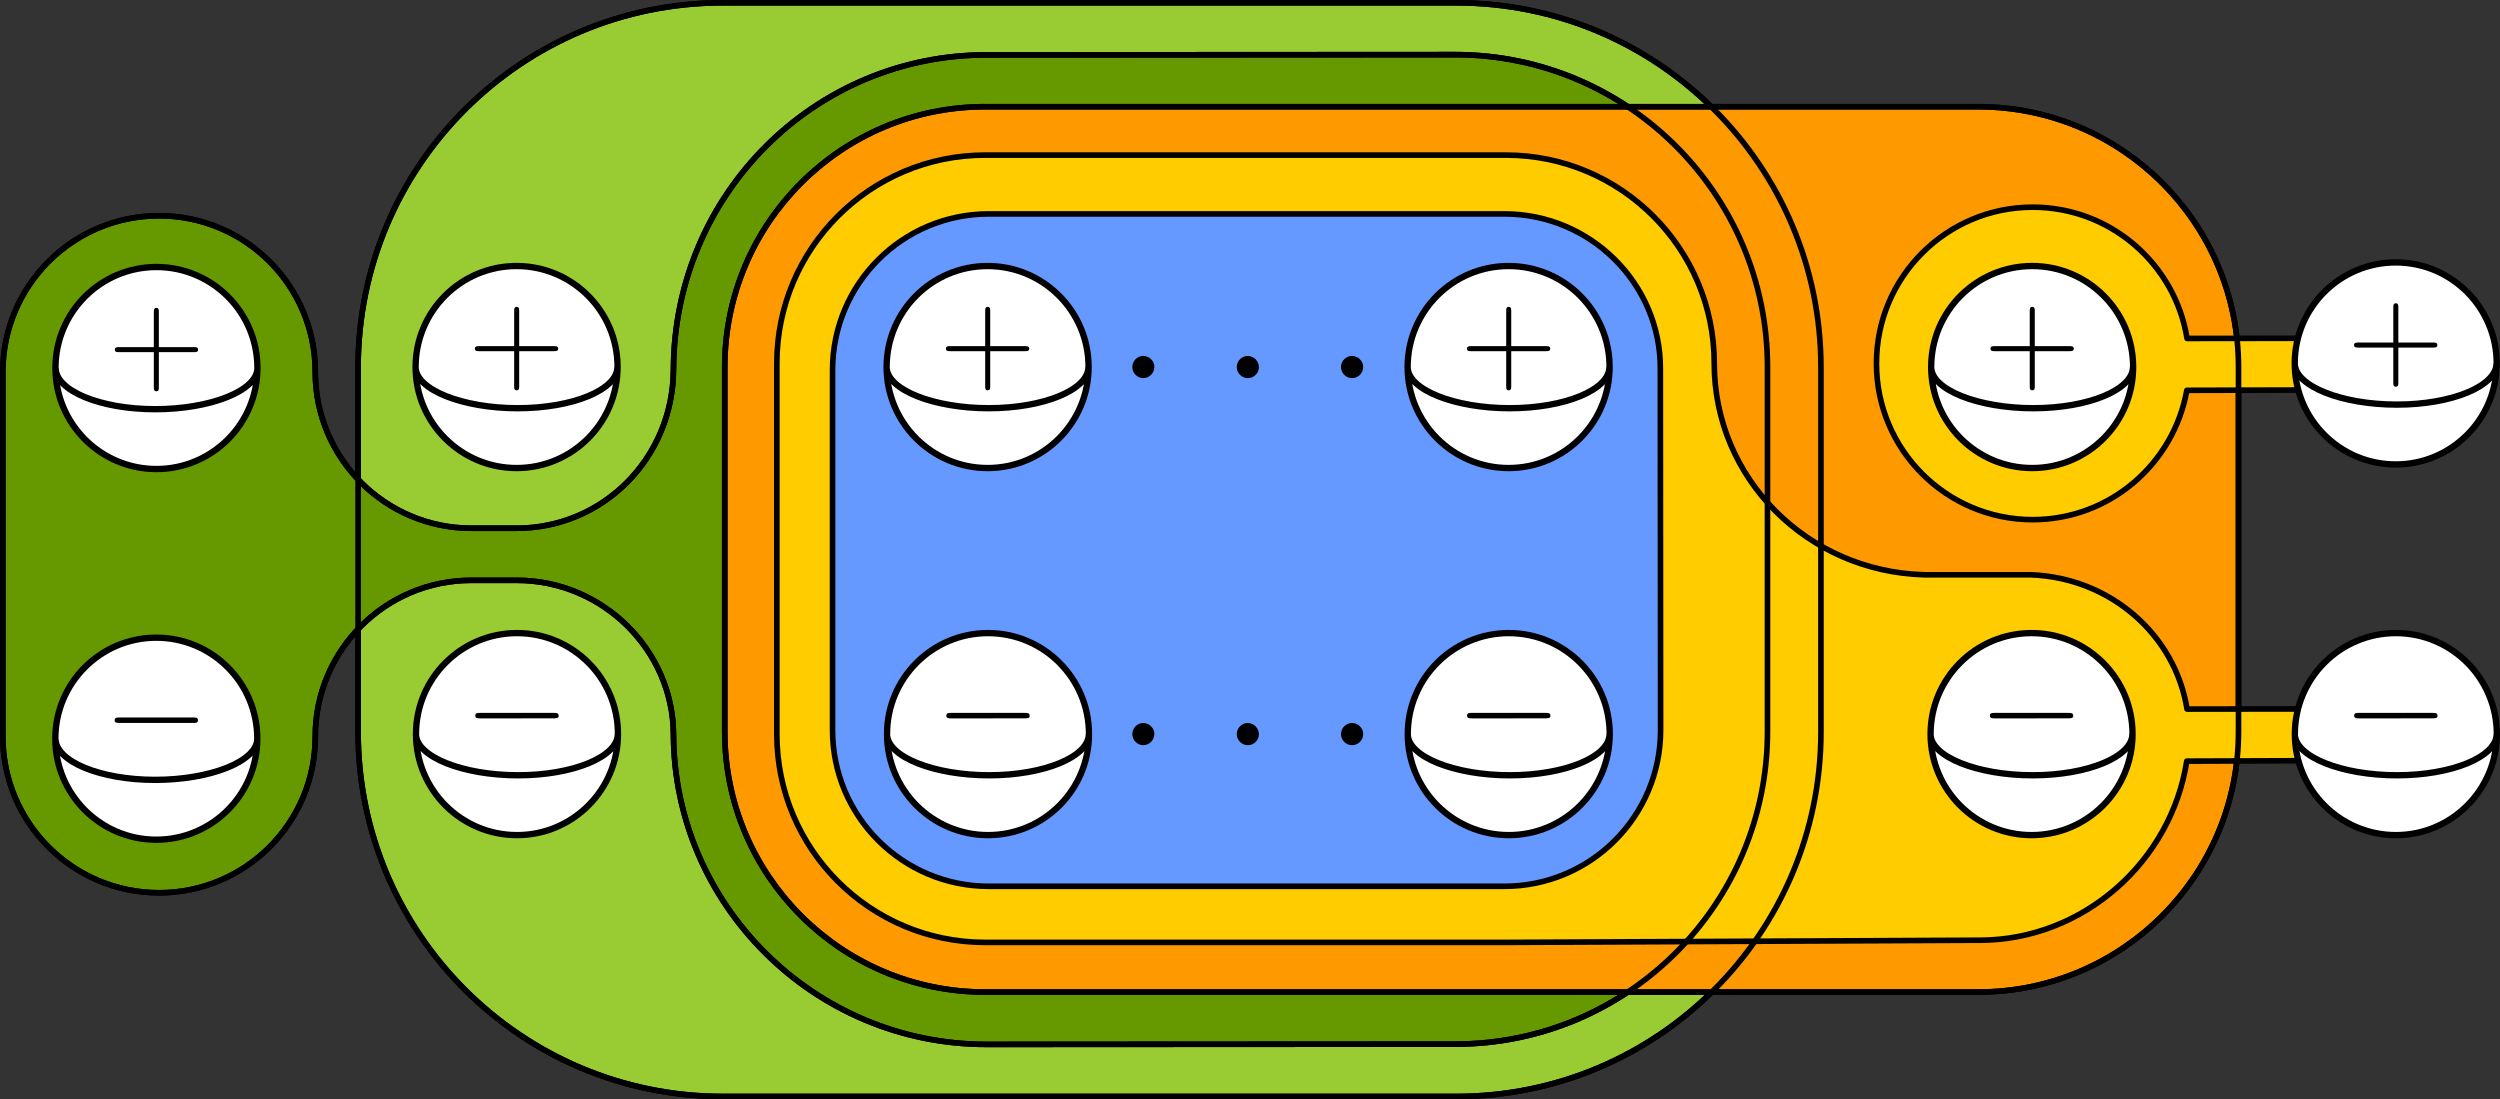 <?xml version="1.0" encoding="UTF-8" standalone="no"?>
<!-- Created with Inkscape (http://www.inkscape.org/) -->

<svg
   xmlns:ns0="http://www.iki.fi/pav/software/textext/"
   xmlns:dc="http://purl.org/dc/elements/1.1/"
   xmlns:cc="http://creativecommons.org/ns#"
   xmlns:rdf="http://www.w3.org/1999/02/22-rdf-syntax-ns#"
   xmlns:svg="http://www.w3.org/2000/svg"
   xmlns="http://www.w3.org/2000/svg"
   xmlns:sodipodi="http://sodipodi.sourceforge.net/DTD/sodipodi-0.dtd"
   xmlns:inkscape="http://www.inkscape.org/namespaces/inkscape"
   inkscape:version="0.91 r13725"
   version="1.1"
   id="svg2"
   viewBox="0 0 1080.097 474.93"
   height="5.277in"
   width="12.001in"
   sodipodi:docname="ksharepairgraph1.svg">
  <rect x="0" y="0" width="1080.097" height="474.93" fill="#333333" stroke="none"/>
  <sodipodi:namedview
     inkscape:window-maximized="1"
     inkscape:window-y="24"
     inkscape:window-x="65"
     inkscape:window-height="1056"
     inkscape:window-width="1855"
     showguides="false"
     objecttolerance="10000"
     showgrid="true"
     inkscape:current-layer="layer1"
     inkscape:document-units="in"
     inkscape:cy="76.399163"
     inkscape:cx="409.63631"
     inkscape:zoom="1"
     inkscape:pageshadow="2"
     inkscape:pageopacity="0.0"
     borderopacity="1.0"
     bordercolor="#666666"
     pagecolor="#ffffff"
     id="base"
     units="in"
     fit-margin-top="0"
     fit-margin-left="0"
     fit-margin-right="0"
     fit-margin-bottom="0">
    <inkscape:grid
       spacingy="22.5"
       spacingx="22.5"
       originy="-201.285"
       originx="-788.785"
       type="xygrid"
       id="grid4666"
       snapvisiblegridlinesonly="true" />
  </sodipodi:namedview>
  <defs
     id="defs4" />
  <g
     transform="translate(-788.785,-376.147)"
     inkscape:label="Layer 1"
     inkscape:groupmode="layer"
     id="layer1">
    <path
       id="path4378-3"
       style="opacity:1;fill:#99cc33;fill-opacity:1;stroke:#000000;stroke-width:2.43;stroke-linecap:butt;stroke-linejoin:round;stroke-miterlimit:4;stroke-dasharray:none;stroke-dashoffset:0;stroke-opacity:1"
       d="m 1101,849.862 c -86.985,-10e-6 -157.5,-70.515 -157.5,-157.5 l 0,-157.5 c 0,-86.985 70.515,-157.5 157.5,-157.5 l 317,-2e-5 c 86.985,10e-6 157.5,70.515 157.5,157.5 l 0,157.5 c 0,86.985 -70.515,157.5 -157.5,157.5 z"
       inkscape:connector-curvature="0"
       sodipodi:nodetypes="cssccsscc" />
    <path
       id="path4345-7"
       style="opacity:1;fill:#669900;fill-opacity:1;stroke:#000000;stroke-width:2.43;stroke-linecap:butt;stroke-linejoin:round;stroke-miterlimit:4;stroke-dasharray:none;stroke-dashoffset:0;stroke-opacity:1"
       d="m 1417.404,827.251 c 74.558,0 135,-60.442 135,-135 l 0,-157.5 c 0,-74.558 -60.442,-135 -135,-135 l -202.404,0.111 c -74.558,10e-6 -135,60.442 -135.25,136 -0.25,38.279 -30.471,68.5 -67.75,68.5 l -19.5,0 c -37.279,0 -67.5,-30.221 -67.5,-67.5 0,-37.279 -30.221,-67.5 -67.5,-67.5 -37.279,0 -67.5,30.221 -67.5,67.5 l 0,157.5 c 0,37.279 30.221,67.5 67.5,67.5 37.279,0 67.5,-30.221 67.5,-67.5 -10e-5,-37.279 30.221,-67.5 67.5,-67.5 l 19.5,0 c 37.279,0 67.5,30.221 67.75,66.5 0.25,73.558 60.692,134 135.25,134 z"
       inkscape:connector-curvature="0"
       sodipodi:nodetypes="csscccssssssssssccc" />
    <path
       id="path5498-9"
       style="opacity:1;fill:#ff9900;fill-opacity:1;stroke:#000000;stroke-width:2.43;stroke-linecap:butt;stroke-linejoin:round;stroke-miterlimit:4;stroke-dasharray:none;stroke-dashoffset:0;stroke-opacity:1"
       d="m 1214.404,804.751 c -62.132,-10e-6 -112.5,-50.368 -112.5,-112.5 l 0,-157.5 c 0,-62.132 50.368,-112.5 112.5,-112.5 l 429,-1e-5 c 62.132,1e-5 112.5,50.368 112.5,112.5 l 0,157.5 c 0,62.132 -50.368,112.5 -112.5,112.5 z"
       inkscape:connector-curvature="0"
       sodipodi:nodetypes="cssccsscc" />
    <path
       style="opacity:1;fill:#ffcc00;fill-opacity:1;stroke:#000000;stroke-width:2.43;stroke-linecap:butt;stroke-linejoin:round;stroke-miterlimit:4;stroke-dasharray:none;stroke-dashoffset:0;stroke-opacity:1"
       d="m 1812.861,544.566 0,-22.298 -79.184,0.094 c -5.157,-32.101 -33.048,-56.706 -66.686,-56.706 -37.279,0 -67.5,30.221 -67.5,67.5 0,37.279 30.221,67.5 67.5,67.5 33.24,0 60.868,-24.027 66.591,-55.875 z"
       id="path5442-2-3"
       inkscape:connector-curvature="0" />
    <path
       id="path4311"
       style="opacity:1;fill:#ffcc00;fill-opacity:1;stroke:#000000;stroke-width:2.43;stroke-linecap:butt;stroke-linejoin:round;stroke-miterlimit:4;stroke-dasharray:none;stroke-dashoffset:0;stroke-opacity:1"
       d="m 1439.404,783.299 -225,0 c -49.706,0 -90,-40.294 -90,-90 l 0,-160.143 c 0,-49.706 40.294,-90 90,-90 l 225,-10e-6 c 49.706,0 90,40.294 90,90 0,49.706 40.294,90 90.793,91.321 l 46,-4e-5 c 34.431,1.321 62.322,25.927 67.479,58.027 l 79.184,-0.094 0,22.298 -79.317,0.283 c -6.687,43.211 -44.539,77.37 -89.544,77.37 z"
       inkscape:connector-curvature="0"
       sodipodi:nodetypes="csssssscccccccc" />
    <path
       id="path4375-2"
       style="fill:#6699ff;fill-opacity:1;stroke:#000000;stroke-width:2.43;stroke-linecap:butt;stroke-linejoin:round;stroke-miterlimit:4;stroke-dasharray:none;stroke-dashoffset:0;stroke-opacity:1"
       d="m 1506.118,535.451 c 0.108,-36.666 -30.113,-66.886 -67.392,-66.886 l -222.75,0 c -37.279,0 -67.5,30.221 -67.5,67.5 l 0,155.5 c 0,37.279 30.221,67.5 67.5,67.5 l 222.75,0 c 37.279,0 67.5,-30.221 67.5,-67.5 z"
       inkscape:connector-curvature="0"
       sodipodi:nodetypes="cssccsscc" />
    <g
       id="g7284-7"
       transform="translate(1191.979,201.032)">
      <g
         id="g4160-3-5-0"
         transform="matrix(2.735,0,0,2.736,-256.442,234.288)"
         style="fill:#ffffff">
        <path
           d="m 118.277,36.316 c 0,3.598 -7.05,6.516 -15.75,6.516 -8.699,0 -16.132,-2.918 -16.132,-6.516 m 31.906,0.012 c 0,8.809 -7.141,15.953 -15.949,15.953 -8.809,0 -15.954,-7.144 -15.954,-15.953 0,-8.808 7.145,-15.949 15.954,-15.949 8.808,0 15.949,7.141 15.949,15.949 z"
           style="fill:#ffffff;stroke:#000000;stroke-width:1;stroke-linecap:butt;stroke-linejoin:round;stroke-miterlimit:4;stroke-dasharray:none;stroke-opacity:1"
           id="path4162-6-5-93"
           inkscape:connector-curvature="0" />
      </g>
      <g
         id="content-90-6"
         transform="matrix(5.438,0,0,-5.438,-806.254,3913.304)"
         xml:space="preserve"
         stroke-miterlimit="10.433"
         font-style="normal"
         font-variant="normal"
         font-weight="normal"
         font-stretch="normal"
         font-size-adjust="none"
         letter-spacing="normal"
         word-spacing="normal"
         ns0:text="$+$"
         ns0:preamble="/home/scott/.config/inkscape/extensions/default_packages.tex"
         style="font-style:normal;font-variant:normal;font-weight:normal;font-stretch:normal;letter-spacing:normal;word-spacing:normal;text-anchor:start;fill:#000000;fill-opacity:1;fill-rule:evenodd;stroke:#000000;stroke-linecap:butt;stroke-linejoin:miter;stroke-miterlimit:10.433;stroke-dasharray:none;stroke-dashoffset:0;stroke-opacity:1"><path
           inkscape:connector-curvature="0"
           d="m 152.79,659.52 2.77,0 c 0.14,0 0.33,0 0.33,0.2 0,0.2 -0.19,0.2 -0.33,0.2 l -2.77,0 0,2.79 c 0,0.14 0,0.33 -0.2,0.33 -0.2,0 -0.2,-0.19 -0.2,-0.33 l 0,-2.79 -2.79,0 c -0.14,0 -0.33,0 -0.33,-0.2 0,-0.2 0.19,-0.2 0.33,-0.2 l 2.79,0 0,-2.79 c 0,-0.14 0,-0.32 0.2,-0.32 0.2,0 0.2,0.18 0.2,0.32 z"
           font-size-adjust="none"
           font-stretch="normal"
           font-style="normal"
           font-variant="normal"
           font-weight="normal"
           letter-spacing="normal"
           stroke-miterlimit="10.433"
           word-spacing="normal"
           style="font-style:normal;font-variant:normal;font-weight:normal;font-stretch:normal;letter-spacing:normal;word-spacing:normal;text-anchor:start;fill:#000000;fill-opacity:1;fill-rule:evenodd;stroke:#000000;stroke-width:0;stroke-linecap:butt;stroke-linejoin:miter;stroke-miterlimit:10.433;stroke-dasharray:none;stroke-dashoffset:0;stroke-opacity:1"
           id="path5765-9-06" /></g>    </g>
    <g
       id="g7296-2"
       transform="translate(1192.156,179.618)">
      <g
         id="g4160-3-5-6-6"
         transform="matrix(2.735,0,0,2.736,-256.442,414.288)"
         style="fill:#ffffff">
        <path
           d="m 118.277,36.316 c 0,3.598 -7.05,6.516 -15.75,6.516 -8.699,0 -16.132,-2.918 -16.132,-6.516 m 31.906,0.012 c 0,8.809 -7.141,15.953 -15.949,15.953 -8.809,0 -15.954,-7.144 -15.954,-15.953 0,-8.808 7.145,-15.949 15.954,-15.949 8.808,0 15.949,7.141 15.949,15.949 z"
           style="fill:#ffffff;stroke:#000000;stroke-width:1;stroke-linecap:butt;stroke-linejoin:round;stroke-miterlimit:4;stroke-dasharray:none;stroke-opacity:1"
           id="path4162-6-5-9-1"
           inkscape:connector-curvature="0" />
      </g>
      <g
         style="font-style:normal;font-variant:normal;font-weight:normal;font-stretch:normal;letter-spacing:normal;word-spacing:normal;text-anchor:start;fill:#000000;fill-opacity:1;fill-rule:evenodd;stroke:#000000;stroke-linecap:butt;stroke-linejoin:miter;stroke-miterlimit:10.433;stroke-dasharray:none;stroke-dashoffset:0;stroke-opacity:1"
         ns0:preamble="/home/scott/.config/inkscape/extensions/default_packages.tex"
         ns0:text="$-$"
         word-spacing="normal"
         letter-spacing="normal"
         font-size-adjust="none"
         font-stretch="normal"
         font-weight="normal"
         font-variant="normal"
         font-style="normal"
         stroke-miterlimit="10.433"
         xml:space="preserve"
         transform="matrix(5.921,0,0,-5.921,-879.946,4411.907)"
         id="g6239-1-8"><path
           id="path6241-7-79"
           style="font-style:normal;font-variant:normal;font-weight:normal;font-stretch:normal;letter-spacing:normal;word-spacing:normal;text-anchor:start;fill:#000000;fill-opacity:1;fill-rule:evenodd;stroke:#000000;stroke-width:0;stroke-linecap:butt;stroke-linejoin:miter;stroke-miterlimit:10.433;stroke-dasharray:none;stroke-dashoffset:0;stroke-opacity:1"
           word-spacing="normal"
           stroke-miterlimit="10.433"
           letter-spacing="normal"
           font-weight="normal"
           font-variant="normal"
           font-style="normal"
           font-stretch="normal"
           font-size-adjust="none"
           d="m 155.27,659.52 0.04,0 0.03,0 0.03,0.01 0.02,0 0.01,0 0.02,0 0.01,0 0.02,0 0.01,0 0.01,0.01 0.02,0 0.01,0 0.01,0.01 0.02,0 0.01,0.01 0.01,0.01 0.01,0 0.01,0.01 0.01,0.01 0.01,0.01 0,0.01 0.01,0 0,0.01 0,0 0.01,0.01 0,0.01 0,0 0,0.01 0.01,0.01 0,0 0,0.01 0,0.01 0,0.01 0,0.01 0,0 0,0.01 0,0.01 c 0,0.2 -0.17,0.2 -0.35,0.2 l -5.38,0 c -0.17,0 -0.35,0 -0.35,-0.2 0,-0.2 0.18,-0.2 0.35,-0.2 z"
           inkscape:connector-curvature="0" /></g>    </g>
    <path
       id="path9622-6-0"
       d="m 1287.498,534.713 0,-0.181 0,-0.272 0,-0.272 -0.091,-0.181 0,-0.272 -0.091,-0.181 -0.091,-0.272 -0.091,-0.181 -0.091,-0.272 -0.091,-0.181 -0.091,-0.181 -0.181,-0.181 -0.091,-0.181 -0.181,-0.181 -0.181,-0.181 -0.091,-0.181 -0.181,-0.181 -0.181,-0.091 -0.181,-0.181 -0.181,-0.181 -0.181,-0.091 -0.181,-0.091 -0.272,-0.091 -0.181,-0.091 -0.181,-0.091 -0.272,-0.091 -0.181,-0.091 -0.272,-0.091 -0.272,0 -0.181,0 -0.272,-0.091 -0.272,0 c -2.536,0 -4.709,2.173 -4.709,4.8 0,2.626 2.174,4.8 4.709,4.8 2.626,0 4.8,-2.173 4.8,-4.8 z"
       inkscape:connector-curvature="0"
       style="font-style:normal;font-variant:normal;font-weight:normal;font-stretch:normal;letter-spacing:normal;word-spacing:normal;text-anchor:start;fill:#000000;fill-opacity:1;fill-rule:evenodd;stroke:#000000;stroke-width:0;stroke-linecap:butt;stroke-linejoin:miter;stroke-miterlimit:10.433;stroke-dasharray:none;stroke-dashoffset:0;stroke-opacity:1" />
    <path
       id="path9624-75-2"
       d="m 1332.707,534.713 -0.091,-0.181 0,-0.272 0,-0.272 -0.091,-0.181 0,-0.272 -0.091,-0.181 -0.091,-0.272 -0.091,-0.181 -0.091,-0.272 -0.091,-0.181 -0.091,-0.181 -0.181,-0.181 -0.091,-0.181 -0.181,-0.181 -0.091,-0.181 -0.181,-0.181 -0.181,-0.181 -0.181,-0.091 -0.181,-0.181 -0.181,-0.181 -0.181,-0.091 -0.181,-0.091 -0.272,-0.091 -0.181,-0.091 -0.181,-0.091 -0.272,-0.091 -0.181,-0.091 -0.272,-0.091 -0.181,0 -0.272,0 -0.272,-0.091 -0.181,0 c -2.626,0 -4.8,2.173 -4.8,4.8 0,2.626 2.173,4.8 4.8,4.8 2.626,0 4.8,-2.173 4.8,-4.8 z"
       inkscape:connector-curvature="0"
       style="font-style:normal;font-variant:normal;font-weight:normal;font-stretch:normal;letter-spacing:normal;word-spacing:normal;text-anchor:start;fill:#000000;fill-opacity:1;fill-rule:evenodd;stroke:#000000;stroke-width:0;stroke-linecap:butt;stroke-linejoin:miter;stroke-miterlimit:10.433;stroke-dasharray:none;stroke-dashoffset:0;stroke-opacity:1" />
    <path
       id="path9626-3-37"
       d="m 1377.735,534.713 0,-0.181 0,-0.272 -0.091,-0.272 0,-0.181 -0.091,-0.272 0,-0.181 -0.091,-0.272 -0.091,-0.181 -0.091,-0.272 -0.091,-0.181 -0.181,-0.181 -0.091,-0.181 -0.181,-0.181 -0.091,-0.181 -0.181,-0.181 -0.181,-0.181 -0.091,-0.181 -0.181,-0.091 -0.181,-0.181 -0.181,-0.181 -0.272,-0.091 -0.181,-0.091 -0.181,-0.091 -0.181,-0.091 -0.272,-0.091 -0.181,-0.091 -0.272,-0.091 -0.181,-0.091 -0.272,0 -0.181,0 -0.272,-0.091 -0.272,0 c -2.626,0 -4.8,2.173 -4.8,4.8 0,2.626 2.173,4.8 4.8,4.8 2.626,0 4.8,-2.173 4.8,-4.8 z"
       inkscape:connector-curvature="0"
       style="font-style:normal;font-variant:normal;font-weight:normal;font-stretch:normal;letter-spacing:normal;word-spacing:normal;text-anchor:start;fill:#000000;fill-opacity:1;fill-rule:evenodd;stroke:#000000;stroke-width:0;stroke-linecap:butt;stroke-linejoin:miter;stroke-miterlimit:10.433;stroke-dasharray:none;stroke-dashoffset:0;stroke-opacity:1" />
    <path
       id="path9622-6-4-5"
       d="m 1287.498,693.299 0,-0.181 0,-0.272 0,-0.272 -0.091,-0.181 0,-0.272 -0.091,-0.181 -0.091,-0.272 -0.091,-0.181 -0.091,-0.272 -0.091,-0.181 -0.091,-0.181 -0.181,-0.181 -0.091,-0.181 -0.181,-0.181 -0.181,-0.181 -0.091,-0.181 -0.181,-0.181 -0.181,-0.091 -0.181,-0.181 -0.181,-0.181 -0.181,-0.091 -0.181,-0.091 -0.272,-0.091 -0.181,-0.091 -0.181,-0.091 -0.272,-0.091 -0.181,-0.091 -0.272,-0.091 -0.272,0 -0.181,0 -0.272,-0.091 -0.272,0 c -2.536,0 -4.709,2.173 -4.709,4.8 0,2.626 2.174,4.8 4.709,4.8 2.626,0 4.8,-2.173 4.8,-4.8 z"
       inkscape:connector-curvature="0"
       style="font-style:normal;font-variant:normal;font-weight:normal;font-stretch:normal;letter-spacing:normal;word-spacing:normal;text-anchor:start;fill:#000000;fill-opacity:1;fill-rule:evenodd;stroke:#000000;stroke-width:0;stroke-linecap:butt;stroke-linejoin:miter;stroke-miterlimit:10.433;stroke-dasharray:none;stroke-dashoffset:0;stroke-opacity:1" />
    <path
       id="path9624-75-3-9"
       d="m 1332.707,693.299 -0.091,-0.181 0,-0.272 0,-0.272 -0.091,-0.181 0,-0.272 -0.091,-0.181 -0.091,-0.272 -0.091,-0.181 -0.091,-0.272 -0.091,-0.181 -0.091,-0.181 -0.181,-0.181 -0.091,-0.181 -0.181,-0.181 -0.091,-0.181 -0.181,-0.181 -0.181,-0.181 -0.181,-0.091 -0.181,-0.181 -0.181,-0.181 -0.181,-0.091 -0.181,-0.091 -0.272,-0.091 -0.181,-0.091 -0.181,-0.091 -0.272,-0.091 -0.181,-0.091 -0.272,-0.091 -0.181,0 -0.272,0 -0.272,-0.091 -0.181,0 c -2.626,0 -4.8,2.173 -4.8,4.8 0,2.626 2.173,4.8 4.8,4.8 2.626,0 4.8,-2.173 4.8,-4.8 z"
       inkscape:connector-curvature="0"
       style="font-style:normal;font-variant:normal;font-weight:normal;font-stretch:normal;letter-spacing:normal;word-spacing:normal;text-anchor:start;fill:#000000;fill-opacity:1;fill-rule:evenodd;stroke:#000000;stroke-width:0;stroke-linecap:butt;stroke-linejoin:miter;stroke-miterlimit:10.433;stroke-dasharray:none;stroke-dashoffset:0;stroke-opacity:1" />
    <path
       id="path9626-3-3-2"
       d="m 1377.735,693.299 0,-0.181 0,-0.272 -0.091,-0.272 0,-0.181 -0.091,-0.272 0,-0.181 -0.091,-0.272 -0.091,-0.181 -0.091,-0.272 -0.091,-0.181 -0.181,-0.181 -0.091,-0.181 -0.181,-0.181 -0.091,-0.181 -0.181,-0.181 -0.181,-0.181 -0.091,-0.181 -0.181,-0.091 -0.181,-0.181 -0.181,-0.181 -0.272,-0.091 -0.181,-0.091 -0.181,-0.091 -0.181,-0.091 -0.272,-0.091 -0.181,-0.091 -0.272,-0.091 -0.181,-0.091 -0.272,0 -0.181,0 -0.272,-0.091 -0.272,0 c -2.626,0 -4.8,2.173 -4.8,4.8 0,2.626 2.173,4.8 4.8,4.8 2.626,0 4.8,-2.173 4.8,-4.8 z"
       inkscape:connector-curvature="0"
       style="font-style:normal;font-variant:normal;font-weight:normal;font-stretch:normal;letter-spacing:normal;word-spacing:normal;text-anchor:start;fill:#000000;fill-opacity:1;fill-rule:evenodd;stroke:#000000;stroke-width:0;stroke-linecap:butt;stroke-linejoin:miter;stroke-miterlimit:10.433;stroke-dasharray:none;stroke-dashoffset:0;stroke-opacity:1" />
    <g
       id="g7308-8"
       transform="translate(1147.134,179.618)">
      <g
         id="g4160-3-5-3-8-9"
         transform="matrix(2.735,0,0,2.736,13.558,414.288)"
         style="fill:#ffffff">
        <path
           d="m 118.277,36.316 c 0,3.598 -7.05,6.516 -15.75,6.516 -8.699,0 -16.132,-2.918 -16.132,-6.516 m 31.906,0.012 c 0,8.809 -7.141,15.953 -15.949,15.953 -8.809,0 -15.954,-7.144 -15.954,-15.953 0,-8.808 7.145,-15.949 15.954,-15.949 8.808,0 15.949,7.141 15.949,15.949 z"
           style="fill:#ffffff;stroke:#000000;stroke-width:1;stroke-linecap:butt;stroke-linejoin:round;stroke-miterlimit:4;stroke-dasharray:none;stroke-opacity:1"
           id="path4162-6-5-0-4-73"
           inkscape:connector-curvature="0" />
      </g>
      <g
         style="font-style:normal;font-variant:normal;font-weight:normal;font-stretch:normal;letter-spacing:normal;word-spacing:normal;text-anchor:start;fill:#000000;fill-opacity:1;fill-rule:evenodd;stroke:#000000;stroke-linecap:butt;stroke-linejoin:miter;stroke-miterlimit:10.433;stroke-dasharray:none;stroke-dashoffset:0;stroke-opacity:1"
         ns0:preamble="/home/scott/.config/inkscape/extensions/default_packages.tex"
         ns0:text="$-$"
         word-spacing="normal"
         letter-spacing="normal"
         font-size-adjust="none"
         font-stretch="normal"
         font-weight="normal"
         font-variant="normal"
         font-style="normal"
         stroke-miterlimit="10.433"
         xml:space="preserve"
         transform="matrix(5.921,0,0,-5.921,-609.946,4411.907)"
         id="g6239-1-1-61"><path
           id="path6241-7-5-2"
           style="font-style:normal;font-variant:normal;font-weight:normal;font-stretch:normal;letter-spacing:normal;word-spacing:normal;text-anchor:start;fill:#000000;fill-opacity:1;fill-rule:evenodd;stroke:#000000;stroke-width:0;stroke-linecap:butt;stroke-linejoin:miter;stroke-miterlimit:10.433;stroke-dasharray:none;stroke-dashoffset:0;stroke-opacity:1"
           word-spacing="normal"
           stroke-miterlimit="10.433"
           letter-spacing="normal"
           font-weight="normal"
           font-variant="normal"
           font-style="normal"
           font-stretch="normal"
           font-size-adjust="none"
           d="m 155.27,659.52 0.04,0 0.03,0 0.03,0.01 0.02,0 0.01,0 0.02,0 0.01,0 0.02,0 0.01,0 0.01,0.01 0.02,0 0.01,0 0.01,0.01 0.02,0 0.01,0.01 0.01,0.01 0.01,0 0.01,0.01 0.01,0.01 0.01,0.01 0,0.01 0.01,0 0,0.01 0,0 0.01,0.01 0,0.01 0,0 0,0.01 0.01,0.01 0,0 0,0.01 0,0.01 0,0.01 0,0.01 0,0 0,0.01 0,0.01 c 0,0.2 -0.17,0.2 -0.35,0.2 l -5.38,0 c -0.17,0 -0.35,0 -0.35,-0.2 0,-0.2 0.18,-0.2 0.35,-0.2 z"
           inkscape:connector-curvature="0" /></g>    </g>
    <g
       transform="translate(1147.076,201.032)"
       id="g7302-93">
      <g
         id="g4160-3-5-3-1"
         transform="matrix(2.735,0,0,2.736,13.558,234.288)"
         style="fill:#ffffff">
        <path
           d="m 118.277,36.316 c 0,3.598 -7.05,6.516 -15.75,6.516 -8.699,0 -16.132,-2.918 -16.132,-6.516 m 31.906,0.012 c 0,8.809 -7.141,15.953 -15.949,15.953 -8.809,0 -15.954,-7.144 -15.954,-15.953 0,-8.808 7.145,-15.949 15.954,-15.949 8.808,0 15.949,7.141 15.949,15.949 z"
           style="fill:#ffffff;stroke:#000000;stroke-width:1;stroke-linecap:butt;stroke-linejoin:round;stroke-miterlimit:4;stroke-dasharray:none;stroke-opacity:1"
           id="path4162-6-5-0-947"
           inkscape:connector-curvature="0" />
      </g>
      <g
         id="content-90-7-84"
         transform="matrix(5.438,0,0,-5.438,-536.254,3913.304)"
         xml:space="preserve"
         stroke-miterlimit="10.433"
         font-style="normal"
         font-variant="normal"
         font-weight="normal"
         font-stretch="normal"
         font-size-adjust="none"
         letter-spacing="normal"
         word-spacing="normal"
         ns0:text="$+$"
         ns0:preamble="/home/scott/.config/inkscape/extensions/default_packages.tex"
         style="font-style:normal;font-variant:normal;font-weight:normal;font-stretch:normal;letter-spacing:normal;word-spacing:normal;text-anchor:start;fill:#000000;fill-opacity:1;fill-rule:evenodd;stroke:#000000;stroke-linecap:butt;stroke-linejoin:miter;stroke-miterlimit:10.433;stroke-dasharray:none;stroke-dashoffset:0;stroke-opacity:1"><path
           inkscape:connector-curvature="0"
           d="m 152.79,659.52 2.77,0 c 0.14,0 0.33,0 0.33,0.2 0,0.2 -0.19,0.2 -0.33,0.2 l -2.77,0 0,2.79 c 0,0.14 0,0.33 -0.2,0.33 -0.2,0 -0.2,-0.19 -0.2,-0.33 l 0,-2.79 -2.79,0 c -0.14,0 -0.33,0 -0.33,-0.2 0,-0.2 0.19,-0.2 0.33,-0.2 l 2.79,0 0,-2.79 c 0,-0.14 0,-0.32 0.2,-0.32 0.2,0 0.2,0.18 0.2,0.32 z"
           font-size-adjust="none"
           font-stretch="normal"
           font-style="normal"
           font-variant="normal"
           font-weight="normal"
           letter-spacing="normal"
           stroke-miterlimit="10.433"
           word-spacing="normal"
           style="font-style:normal;font-variant:normal;font-weight:normal;font-stretch:normal;letter-spacing:normal;word-spacing:normal;text-anchor:start;fill:#000000;fill-opacity:1;fill-rule:evenodd;stroke:#000000;stroke-width:0;stroke-linecap:butt;stroke-linejoin:miter;stroke-miterlimit:10.433;stroke-dasharray:none;stroke-dashoffset:0;stroke-opacity:1"
           id="path5765-9-1-5" /></g>    </g>
    <g
       transform="translate(1823.268,201.032)"
       id="g7278-3-2-3-7-3-7">
      <g
         style="fill:#ffffff"
         transform="matrix(2.735,0,0,2.736,-436.442,234.288)"
         id="g4160-3-8-2-4-5-1-7">
        <path
           inkscape:connector-curvature="0"
           id="path4162-6-09-9-4-3-9-6"
           style="fill:#ffffff;stroke:#000000;stroke-width:1;stroke-linecap:butt;stroke-linejoin:round;stroke-miterlimit:4;stroke-dasharray:none;stroke-opacity:1"
           d="m 118.277,36.316 c 0,3.598 -7.05,6.516 -15.75,6.516 -8.699,0 -16.132,-2.918 -16.132,-6.516 m 31.906,0.012 c 0,8.809 -7.141,15.953 -15.949,15.953 -8.809,0 -15.954,-7.144 -15.954,-15.953 0,-8.808 7.145,-15.949 15.954,-15.949 8.808,0 15.949,7.141 15.949,15.949 z" />
      </g>
      <g
         style="font-style:normal;font-variant:normal;font-weight:normal;font-stretch:normal;letter-spacing:normal;word-spacing:normal;text-anchor:start;fill:#000000;fill-opacity:1;fill-rule:evenodd;stroke:#000000;stroke-linecap:butt;stroke-linejoin:miter;stroke-miterlimit:10.433;stroke-dasharray:none;stroke-dashoffset:0;stroke-opacity:1"
         ns0:preamble="/home/scott/.config/inkscape/extensions/default_packages.tex"
         ns0:text="$+$"
         word-spacing="normal"
         letter-spacing="normal"
         font-size-adjust="none"
         font-stretch="normal"
         font-weight="normal"
         font-variant="normal"
         font-style="normal"
         stroke-miterlimit="10.433"
         xml:space="preserve"
         transform="matrix(5.438,0,0,-5.438,-986.254,3913.304)"
         id="content-79-7-3-5-4-4"><path
           id="path5765-93-5-9-6-7-3"
           style="font-style:normal;font-variant:normal;font-weight:normal;font-stretch:normal;letter-spacing:normal;word-spacing:normal;text-anchor:start;fill:#000000;fill-opacity:1;fill-rule:evenodd;stroke:#000000;stroke-width:0;stroke-linecap:butt;stroke-linejoin:miter;stroke-miterlimit:10.433;stroke-dasharray:none;stroke-dashoffset:0;stroke-opacity:1"
           word-spacing="normal"
           stroke-miterlimit="10.433"
           letter-spacing="normal"
           font-weight="normal"
           font-variant="normal"
           font-style="normal"
           font-stretch="normal"
           font-size-adjust="none"
           d="m 152.79,659.52 2.77,0 c 0.14,0 0.33,0 0.33,0.2 0,0.2 -0.19,0.2 -0.33,0.2 l -2.77,0 0,2.79 c 0,0.14 0,0.33 -0.2,0.33 -0.2,0 -0.2,-0.19 -0.2,-0.33 l 0,-2.79 -2.79,0 c -0.14,0 -0.33,0 -0.33,-0.2 0,-0.2 0.19,-0.2 0.33,-0.2 l 2.79,0 0,-2.79 c 0,-0.14 0,-0.32 0.2,-0.32 0.2,0 0.2,0.18 0.2,0.32 z"
           inkscape:connector-curvature="0" /></g>    </g>
    <g
       transform="translate(1823.009,179.618)"
       id="g7290-2-6-7-2-8-0">
      <g
         style="fill:#ffffff"
         transform="matrix(2.735,0,0,2.736,-436.442,414.288)"
         id="g4160-3-1-4-4-2-9-4-3">
        <path
           inkscape:connector-curvature="0"
           id="path4162-6-0-3-6-5-1-5-0"
           style="fill:#ffffff;stroke:#000000;stroke-width:1;stroke-linecap:butt;stroke-linejoin:round;stroke-miterlimit:4;stroke-dasharray:none;stroke-opacity:1"
           d="m 118.277,36.316 c 0,3.598 -7.05,6.516 -15.75,6.516 -8.699,0 -16.132,-2.918 -16.132,-6.516 m 31.906,0.012 c 0,8.809 -7.141,15.953 -15.949,15.953 -8.809,0 -15.954,-7.144 -15.954,-15.953 0,-8.808 7.145,-15.949 15.954,-15.949 8.808,0 15.949,7.141 15.949,15.949 z" />
      </g>
      <g
         id="g6239-7-3-8-2-0-9"
         transform="matrix(5.921,0,0,-5.921,-1059.946,4411.907)"
         xml:space="preserve"
         stroke-miterlimit="10.433"
         font-style="normal"
         font-variant="normal"
         font-weight="normal"
         font-stretch="normal"
         font-size-adjust="none"
         letter-spacing="normal"
         word-spacing="normal"
         ns0:text="$-$"
         ns0:preamble="/home/scott/.config/inkscape/extensions/default_packages.tex"
         style="font-style:normal;font-variant:normal;font-weight:normal;font-stretch:normal;letter-spacing:normal;word-spacing:normal;text-anchor:start;fill:#000000;fill-opacity:1;fill-rule:evenodd;stroke:#000000;stroke-linecap:butt;stroke-linejoin:miter;stroke-miterlimit:10.433;stroke-dasharray:none;stroke-dashoffset:0;stroke-opacity:1"><path
           inkscape:connector-curvature="0"
           d="m 155.27,659.52 0.04,0 0.03,0 0.03,0.01 0.02,0 0.01,0 0.02,0 0.01,0 0.02,0 0.01,0 0.01,0.01 0.02,0 0.01,0 0.01,0.01 0.02,0 0.01,0.01 0.01,0.01 0.01,0 0.01,0.01 0.01,0.01 0.01,0.01 0,0.01 0.01,0 0,0.01 0,0 0.01,0.01 0,0.01 0,0 0,0.01 0.01,0.01 0,0 0,0.01 0,0.01 0,0.01 0,0.01 0,0 0,0.01 0,0.01 c 0,0.2 -0.17,0.2 -0.35,0.2 l -5.38,0 c -0.17,0 -0.35,0 -0.35,-0.2 0,-0.2 0.18,-0.2 0.35,-0.2 z"
           font-size-adjust="none"
           font-stretch="normal"
           font-style="normal"
           font-variant="normal"
           font-weight="normal"
           letter-spacing="normal"
           stroke-miterlimit="10.433"
           word-spacing="normal"
           style="font-style:normal;font-variant:normal;font-weight:normal;font-stretch:normal;letter-spacing:normal;word-spacing:normal;text-anchor:start;fill:#000000;fill-opacity:1;fill-rule:evenodd;stroke:#000000;stroke-width:0;stroke-linecap:butt;stroke-linejoin:miter;stroke-miterlimit:10.433;stroke-dasharray:none;stroke-dashoffset:0;stroke-opacity:1"
           id="path6241-1-7-9-7-3-2" /></g>    </g>
    <g
       transform="translate(1530.397,179.618)"
       id="g7308-5-5-3-9-7-7-5">
      <g
         style="fill:#ffffff"
         transform="matrix(2.735,0,0,2.736,13.558,414.288)"
         id="g4160-3-5-3-8-16-5-5-2-4-8-4">
        <path
           inkscape:connector-curvature="0"
           id="path4162-6-5-0-4-6-4-0-2-5-6-0"
           style="fill:#ffffff;stroke:#000000;stroke-width:1;stroke-linecap:butt;stroke-linejoin:round;stroke-miterlimit:4;stroke-dasharray:none;stroke-opacity:1"
           d="m 118.277,36.316 c 0,3.598 -7.05,6.516 -15.75,6.516 -8.699,0 -16.132,-2.918 -16.132,-6.516 m 31.906,0.012 c 0,8.809 -7.141,15.953 -15.949,15.953 -8.809,0 -15.954,-7.144 -15.954,-15.953 0,-8.808 7.145,-15.949 15.954,-15.949 8.808,0 15.949,7.141 15.949,15.949 z" />
      </g>
      <g
         id="g6239-1-1-2-9-8-8-2-8-59"
         transform="matrix(5.921,0,0,-5.921,-609.946,4411.907)"
         xml:space="preserve"
         stroke-miterlimit="10.433"
         font-style="normal"
         font-variant="normal"
         font-weight="normal"
         font-stretch="normal"
         font-size-adjust="none"
         letter-spacing="normal"
         word-spacing="normal"
         ns0:text="$-$"
         ns0:preamble="/home/scott/.config/inkscape/extensions/default_packages.tex"
         style="font-style:normal;font-variant:normal;font-weight:normal;font-stretch:normal;letter-spacing:normal;word-spacing:normal;text-anchor:start;fill:#000000;fill-opacity:1;fill-rule:evenodd;stroke:#000000;stroke-linecap:butt;stroke-linejoin:miter;stroke-miterlimit:10.433;stroke-dasharray:none;stroke-dashoffset:0;stroke-opacity:1"><path
           inkscape:connector-curvature="0"
           d="m 155.27,659.52 0.04,0 0.03,0 0.03,0.01 0.02,0 0.01,0 0.02,0 0.01,0 0.02,0 0.01,0 0.01,0.01 0.02,0 0.01,0 0.01,0.01 0.02,0 0.01,0.01 0.01,0.01 0.01,0 0.01,0.01 0.01,0.01 0.01,0.01 0,0.01 0.01,0 0,0.01 0,0 0.01,0.01 0,0.01 0,0 0,0.01 0.01,0.01 0,0 0,0.01 0,0.01 0,0.01 0,0.01 0,0 0,0.01 0,0.01 c 0,0.2 -0.17,0.2 -0.35,0.2 l -5.38,0 c -0.17,0 -0.35,0 -0.35,-0.2 0,-0.2 0.18,-0.2 0.35,-0.2 z"
           font-size-adjust="none"
           font-stretch="normal"
           font-style="normal"
           font-variant="normal"
           font-weight="normal"
           letter-spacing="normal"
           stroke-miterlimit="10.433"
           word-spacing="normal"
           style="font-style:normal;font-variant:normal;font-weight:normal;font-stretch:normal;letter-spacing:normal;word-spacing:normal;text-anchor:start;fill:#000000;fill-opacity:1;fill-rule:evenodd;stroke:#000000;stroke-width:0;stroke-linecap:butt;stroke-linejoin:miter;stroke-miterlimit:10.433;stroke-dasharray:none;stroke-dashoffset:0;stroke-opacity:1"
           id="path6241-7-5-1-8-0-9-5-8-4" /></g>    </g>
    <g
       id="g7302-9-3-4-7-4-4-6"
       transform="translate(1530.339,199.476)">
      <g
         style="fill:#ffffff"
         transform="matrix(2.735,0,0,2.736,13.558,234.288)"
         id="g4160-3-5-3-6-8-1-3-7-3-9">
        <path
           inkscape:connector-curvature="0"
           id="path4162-6-5-0-48-5-1-6-4-1-22"
           style="fill:#ffffff;stroke:#000000;stroke-width:1;stroke-linecap:butt;stroke-linejoin:round;stroke-miterlimit:4;stroke-dasharray:none;stroke-opacity:1"
           d="m 118.277,36.316 c 0,3.598 -7.05,6.516 -15.75,6.516 -8.699,0 -16.132,-2.918 -16.132,-6.516 m 31.906,0.012 c 0,8.809 -7.141,15.953 -15.949,15.953 -8.809,0 -15.954,-7.144 -15.954,-15.953 0,-8.808 7.145,-15.949 15.954,-15.949 8.808,0 15.949,7.141 15.949,15.949 z" />
      </g>
      <g
         style="font-style:normal;font-variant:normal;font-weight:normal;font-stretch:normal;letter-spacing:normal;word-spacing:normal;text-anchor:start;fill:#000000;fill-opacity:1;fill-rule:evenodd;stroke:#000000;stroke-linecap:butt;stroke-linejoin:miter;stroke-miterlimit:10.433;stroke-dasharray:none;stroke-dashoffset:0;stroke-opacity:1"
         ns0:preamble="/home/scott/.config/inkscape/extensions/default_packages.tex"
         ns0:text="$+$"
         word-spacing="normal"
         letter-spacing="normal"
         font-size-adjust="none"
         font-stretch="normal"
         font-weight="normal"
         font-variant="normal"
         font-style="normal"
         stroke-miterlimit="10.433"
         xml:space="preserve"
         transform="matrix(5.438,0,0,-5.438,-536.254,3913.304)"
         id="content-90-7-0-2-3-1-4-4-4"><path
           id="path5765-9-1-8-2-5-2-3-9-7"
           style="font-style:normal;font-variant:normal;font-weight:normal;font-stretch:normal;letter-spacing:normal;word-spacing:normal;text-anchor:start;fill:#000000;fill-opacity:1;fill-rule:evenodd;stroke:#000000;stroke-width:0;stroke-linecap:butt;stroke-linejoin:miter;stroke-miterlimit:10.433;stroke-dasharray:none;stroke-dashoffset:0;stroke-opacity:1"
           word-spacing="normal"
           stroke-miterlimit="10.433"
           letter-spacing="normal"
           font-weight="normal"
           font-variant="normal"
           font-style="normal"
           font-stretch="normal"
           font-size-adjust="none"
           d="m 152.79,659.52 2.77,0 c 0.14,0 0.33,0 0.33,0.2 0,0.2 -0.19,0.2 -0.33,0.2 l -2.77,0 0,2.79 c 0,0.14 0,0.33 -0.2,0.33 -0.2,0 -0.2,-0.19 -0.2,-0.33 l 0,-2.79 -2.79,0 c -0.14,0 -0.33,0 -0.33,-0.2 0,-0.2 0.19,-0.2 0.33,-0.2 l 2.79,0 0,-2.79 c 0,-0.14 0,-0.32 0.2,-0.32 0.2,0 0.2,0.18 0.2,0.32 z"
           inkscape:connector-curvature="0" /></g>    </g>
    <g
       id="g7284-7-1"
       transform="translate(988.479,201.032)">
      <g
         id="g4160-3-5-0-1"
         transform="matrix(2.735,0,0,2.736,-256.442,234.288)"
         style="fill:#ffffff">
        <path
           d="m 118.277,36.316 c 0,3.598 -7.05,6.516 -15.75,6.516 -8.699,0 -16.132,-2.918 -16.132,-6.516 m 31.906,0.012 c 0,8.809 -7.141,15.953 -15.949,15.953 -8.809,0 -15.954,-7.144 -15.954,-15.953 0,-8.808 7.145,-15.949 15.954,-15.949 8.808,0 15.949,7.141 15.949,15.949 z"
           style="fill:#ffffff;stroke:#000000;stroke-width:1;stroke-linecap:butt;stroke-linejoin:round;stroke-miterlimit:4;stroke-dasharray:none;stroke-opacity:1"
           id="path4162-6-5-93-0"
           inkscape:connector-curvature="0" />
      </g>
      <g
         id="content-90-6-8"
         transform="matrix(5.438,0,0,-5.438,-806.254,3913.304)"
         xml:space="preserve"
         stroke-miterlimit="10.433"
         font-style="normal"
         font-variant="normal"
         font-weight="normal"
         font-stretch="normal"
         font-size-adjust="none"
         letter-spacing="normal"
         word-spacing="normal"
         ns0:text="$+$"
         ns0:preamble="/home/scott/.config/inkscape/extensions/default_packages.tex"
         style="font-style:normal;font-variant:normal;font-weight:normal;font-stretch:normal;letter-spacing:normal;word-spacing:normal;text-anchor:start;fill:#000000;fill-opacity:1;fill-rule:evenodd;stroke:#000000;stroke-linecap:butt;stroke-linejoin:miter;stroke-miterlimit:10.433;stroke-dasharray:none;stroke-dashoffset:0;stroke-opacity:1"><path
           inkscape:connector-curvature="0"
           d="m 152.79,659.52 2.77,0 c 0.14,0 0.33,0 0.33,0.2 0,0.2 -0.19,0.2 -0.33,0.2 l -2.77,0 0,2.79 c 0,0.14 0,0.33 -0.2,0.33 -0.2,0 -0.2,-0.19 -0.2,-0.33 l 0,-2.79 -2.79,0 c -0.14,0 -0.33,0 -0.33,-0.2 0,-0.2 0.19,-0.2 0.33,-0.2 l 2.79,0 0,-2.79 c 0,-0.14 0,-0.32 0.2,-0.32 0.2,0 0.2,0.18 0.2,0.32 z"
           font-size-adjust="none"
           font-stretch="normal"
           font-style="normal"
           font-variant="normal"
           font-weight="normal"
           letter-spacing="normal"
           stroke-miterlimit="10.433"
           word-spacing="normal"
           style="font-style:normal;font-variant:normal;font-weight:normal;font-stretch:normal;letter-spacing:normal;word-spacing:normal;text-anchor:start;fill:#000000;fill-opacity:1;fill-rule:evenodd;stroke:#000000;stroke-width:0;stroke-linecap:butt;stroke-linejoin:miter;stroke-miterlimit:10.433;stroke-dasharray:none;stroke-dashoffset:0;stroke-opacity:1"
           id="path5765-9-06-5" /></g>    </g>
    <g
       id="g7296-2-0"
       transform="translate(988.656,179.618)">
      <g
         id="g4160-3-5-6-6-6"
         transform="matrix(2.735,0,0,2.736,-256.442,414.288)"
         style="fill:#ffffff">
        <path
           d="m 118.277,36.316 c 0,3.598 -7.05,6.516 -15.75,6.516 -8.699,0 -16.132,-2.918 -16.132,-6.516 m 31.906,0.012 c 0,8.809 -7.141,15.953 -15.949,15.953 -8.809,0 -15.954,-7.144 -15.954,-15.953 0,-8.808 7.145,-15.949 15.954,-15.949 8.808,0 15.949,7.141 15.949,15.949 z"
           style="fill:#ffffff;stroke:#000000;stroke-width:1;stroke-linecap:butt;stroke-linejoin:round;stroke-miterlimit:4;stroke-dasharray:none;stroke-opacity:1"
           id="path4162-6-5-9-1-4"
           inkscape:connector-curvature="0" />
      </g>
      <g
         style="font-style:normal;font-variant:normal;font-weight:normal;font-stretch:normal;letter-spacing:normal;word-spacing:normal;text-anchor:start;fill:#000000;fill-opacity:1;fill-rule:evenodd;stroke:#000000;stroke-linecap:butt;stroke-linejoin:miter;stroke-miterlimit:10.433;stroke-dasharray:none;stroke-dashoffset:0;stroke-opacity:1"
         ns0:preamble="/home/scott/.config/inkscape/extensions/default_packages.tex"
         ns0:text="$-$"
         word-spacing="normal"
         letter-spacing="normal"
         font-size-adjust="none"
         font-stretch="normal"
         font-weight="normal"
         font-variant="normal"
         font-style="normal"
         stroke-miterlimit="10.433"
         xml:space="preserve"
         transform="matrix(5.921,0,0,-5.921,-879.946,4411.907)"
         id="g6239-1-8-6"><path
           id="path6241-7-79-2"
           style="font-style:normal;font-variant:normal;font-weight:normal;font-stretch:normal;letter-spacing:normal;word-spacing:normal;text-anchor:start;fill:#000000;fill-opacity:1;fill-rule:evenodd;stroke:#000000;stroke-width:0;stroke-linecap:butt;stroke-linejoin:miter;stroke-miterlimit:10.433;stroke-dasharray:none;stroke-dashoffset:0;stroke-opacity:1"
           word-spacing="normal"
           stroke-miterlimit="10.433"
           letter-spacing="normal"
           font-weight="normal"
           font-variant="normal"
           font-style="normal"
           font-stretch="normal"
           font-size-adjust="none"
           d="m 155.27,659.52 0.04,0 0.03,0 0.03,0.01 0.02,0 0.01,0 0.02,0 0.01,0 0.02,0 0.01,0 0.01,0.01 0.02,0 0.01,0 0.01,0.01 0.02,0 0.01,0.01 0.01,0.01 0.01,0 0.01,0.01 0.01,0.01 0.01,0.01 0,0.01 0.01,0 0,0.01 0,0 0.01,0.01 0,0.01 0,0 0,0.01 0.01,0.01 0,0 0,0.01 0,0.01 0,0.01 0,0.01 0,0 0,0.01 0,0.01 c 0,0.2 -0.17,0.2 -0.35,0.2 l -5.38,0 c -0.17,0 -0.35,0 -0.35,-0.2 0,-0.2 0.18,-0.2 0.35,-0.2 z"
           inkscape:connector-curvature="0" /></g>    </g>
    <g
       transform="matrix(-1,0,0,1,1149.8,181.602)"
       id="g7308-5-5-3-9-7-7-5-1-6">
      <g
         style="fill:#ffffff"
         transform="matrix(2.735,0,0,2.736,13.558,414.288)"
         id="g4160-3-5-3-8-16-5-5-2-4-8-4-3-7">
        <path
           inkscape:connector-curvature="0"
           id="path4162-6-5-0-4-6-4-0-2-5-6-0-2-5"
           style="fill:#ffffff;stroke:#000000;stroke-width:1;stroke-linecap:butt;stroke-linejoin:round;stroke-miterlimit:4;stroke-dasharray:none;stroke-opacity:1"
           d="m 118.277,36.316 c 0,3.598 -7.05,6.516 -15.75,6.516 -8.699,0 -16.132,-2.918 -16.132,-6.516 m 31.906,0.012 c 0,8.809 -7.141,15.953 -15.949,15.953 -8.809,0 -15.954,-7.144 -15.954,-15.953 0,-8.808 7.145,-15.949 15.954,-15.949 8.808,0 15.949,7.141 15.949,15.949 z" />
      </g>
      <g
         id="g6239-1-1-2-9-8-8-2-8-59-1-3"
         transform="matrix(5.921,0,0,-5.921,-609.946,4411.907)"
         xml:space="preserve"
         stroke-miterlimit="10.433"
         font-style="normal"
         font-variant="normal"
         font-weight="normal"
         font-stretch="normal"
         font-size-adjust="none"
         letter-spacing="normal"
         word-spacing="normal"
         ns0:text="$-$"
         ns0:preamble="/home/scott/.config/inkscape/extensions/default_packages.tex"
         style="font-style:normal;font-variant:normal;font-weight:normal;font-stretch:normal;letter-spacing:normal;word-spacing:normal;text-anchor:start;fill:#000000;fill-opacity:1;fill-rule:evenodd;stroke:#000000;stroke-linecap:butt;stroke-linejoin:miter;stroke-miterlimit:10.433;stroke-dasharray:none;stroke-dashoffset:0;stroke-opacity:1"><path
           inkscape:connector-curvature="0"
           d="m 155.27,659.52 0.04,0 0.03,0 0.03,0.01 0.02,0 0.01,0 0.02,0 0.01,0 0.02,0 0.01,0 0.01,0.01 0.02,0 0.01,0 0.01,0.01 0.02,0 0.01,0.01 0.01,0.01 0.01,0 0.01,0.01 0.01,0.01 0.01,0.01 0,0.01 0.01,0 0,0.01 0,0 0.01,0.01 0,0.01 0,0 0,0.01 0.01,0.01 0,0 0,0.01 0,0.01 0,0.01 0,0.01 0,0 0,0.01 0,0.01 c 0,0.2 -0.17,0.2 -0.35,0.2 l -5.38,0 c -0.17,0 -0.35,0 -0.35,-0.2 0,-0.2 0.18,-0.2 0.35,-0.2 z"
           font-size-adjust="none"
           font-stretch="normal"
           font-style="normal"
           font-variant="normal"
           font-weight="normal"
           letter-spacing="normal"
           stroke-miterlimit="10.433"
           word-spacing="normal"
           style="font-style:normal;font-variant:normal;font-weight:normal;font-stretch:normal;letter-spacing:normal;word-spacing:normal;text-anchor:start;fill:#000000;fill-opacity:1;fill-rule:evenodd;stroke:#000000;stroke-width:0;stroke-linecap:butt;stroke-linejoin:miter;stroke-miterlimit:10.433;stroke-dasharray:none;stroke-dashoffset:0;stroke-opacity:1"
           id="path6241-7-5-1-8-0-9-5-8-4-5-5" /></g>    </g>
    <g
       id="g7302-9-3-4-7-4-4-6-9-6"
       transform="matrix(-1,0,0,1,1149.858,201.459)">
      <g
         style="fill:#ffffff"
         transform="matrix(2.735,0,0,2.736,13.558,234.288)"
         id="g4160-3-5-3-6-8-1-3-7-3-9-9-2">
        <path
           inkscape:connector-curvature="0"
           id="path4162-6-5-0-48-5-1-6-4-1-22-1-9"
           style="fill:#ffffff;stroke:#000000;stroke-width:1;stroke-linecap:butt;stroke-linejoin:round;stroke-miterlimit:4;stroke-dasharray:none;stroke-opacity:1"
           d="m 118.277,36.316 c 0,3.598 -7.05,6.516 -15.75,6.516 -8.699,0 -16.132,-2.918 -16.132,-6.516 m 31.906,0.012 c 0,8.809 -7.141,15.953 -15.949,15.953 -8.809,0 -15.954,-7.144 -15.954,-15.953 0,-8.808 7.145,-15.949 15.954,-15.949 8.808,0 15.949,7.141 15.949,15.949 z" />
      </g>
      <g
         style="font-style:normal;font-variant:normal;font-weight:normal;font-stretch:normal;letter-spacing:normal;word-spacing:normal;text-anchor:start;fill:#000000;fill-opacity:1;fill-rule:evenodd;stroke:#000000;stroke-linecap:butt;stroke-linejoin:miter;stroke-miterlimit:10.433;stroke-dasharray:none;stroke-dashoffset:0;stroke-opacity:1"
         ns0:preamble="/home/scott/.config/inkscape/extensions/default_packages.tex"
         ns0:text="$+$"
         word-spacing="normal"
         letter-spacing="normal"
         font-size-adjust="none"
         font-stretch="normal"
         font-weight="normal"
         font-variant="normal"
         font-style="normal"
         stroke-miterlimit="10.433"
         xml:space="preserve"
         transform="matrix(5.438,0,0,-5.438,-536.254,3913.304)"
         id="content-90-7-0-2-3-1-4-4-4-4-1"><path
           id="path5765-9-1-8-2-5-2-3-9-7-9-2"
           style="font-style:normal;font-variant:normal;font-weight:normal;font-stretch:normal;letter-spacing:normal;word-spacing:normal;text-anchor:start;fill:#000000;fill-opacity:1;fill-rule:evenodd;stroke:#000000;stroke-width:0;stroke-linecap:butt;stroke-linejoin:miter;stroke-miterlimit:10.433;stroke-dasharray:none;stroke-dashoffset:0;stroke-opacity:1"
           word-spacing="normal"
           stroke-miterlimit="10.433"
           letter-spacing="normal"
           font-weight="normal"
           font-variant="normal"
           font-style="normal"
           font-stretch="normal"
           font-size-adjust="none"
           d="m 152.79,659.52 2.77,0 c 0.14,0 0.33,0 0.33,0.2 0,0.2 -0.19,0.2 -0.33,0.2 l -2.77,0 0,2.79 c 0,0.14 0,0.33 -0.2,0.33 -0.2,0 -0.2,-0.19 -0.2,-0.33 l 0,-2.79 -2.79,0 c -0.14,0 -0.33,0 -0.33,-0.2 0,-0.2 0.19,-0.2 0.33,-0.2 l 2.79,0 0,-2.79 c 0,-0.14 0,-0.32 0.2,-0.32 0.2,0 0.2,0.18 0.2,0.32 z"
           inkscape:connector-curvature="0" /></g>    </g>
    <path
       id="path4378-3-6"
       style="opacity:1;fill:none;fill-opacity:1;stroke:#000000;stroke-width:2.43;stroke-linecap:butt;stroke-linejoin:round;stroke-miterlimit:4;stroke-dasharray:none;stroke-dashoffset:0;stroke-opacity:1"
       d="m 1101,849.862 c -86.985,-10e-6 -157.5,-70.515 -157.5,-157.5 l 0,-157.5 c 0,-86.985 70.515,-157.5 157.5,-157.5 l 317,-2e-5 c 86.985,10e-6 157.5,70.515 157.5,157.5 l 0,157.5 c 0,86.985 -70.515,157.5 -157.5,157.5 z"
       inkscape:connector-curvature="0"
       sodipodi:nodetypes="cssccsscc" />
    <path
       id="path4345-7-0"
       style="opacity:1;fill:none;fill-opacity:1;stroke:#000000;stroke-width:2.43;stroke-linecap:butt;stroke-linejoin:round;stroke-miterlimit:4;stroke-dasharray:none;stroke-dashoffset:0;stroke-opacity:1"
       d="m 1417.404,827.251 c 74.558,0 135,-60.442 135,-135 l 0,-157.5 c 0,-74.558 -60.442,-135 -135,-135 l -202.404,0.111 c -74.558,10e-6 -135,60.442 -135.25,136 -0.25,38.279 -30.471,68.5 -67.75,68.5 l -19.5,0 c -37.279,0 -67.5,-30.221 -67.5,-67.5 0,-37.279 -30.221,-67.5 -67.5,-67.5 -37.279,0 -67.5,30.221 -67.5,67.5 l 0,157.5 c 0,37.279 30.221,67.5 67.5,67.5 37.279,0 67.5,-30.221 67.5,-67.5 -10e-5,-37.279 30.221,-67.5 67.5,-67.5 l 19.5,0 c 37.279,0 67.5,30.221 67.75,66.5 0.25,73.558 60.692,134 135.25,134 z"
       inkscape:connector-curvature="0"
       sodipodi:nodetypes="csscccssssssssssccc" />
    <path
       id="path5498-9-6"
       style="opacity:1;fill:none;fill-opacity:1;stroke:#000000;stroke-width:2.43;stroke-linecap:butt;stroke-linejoin:round;stroke-miterlimit:4;stroke-dasharray:none;stroke-dashoffset:0;stroke-opacity:1"
       d="m 1214.404,804.751 c -62.132,-10e-6 -112.5,-50.368 -112.5,-112.5 l 0,-157.5 c 0,-62.132 50.368,-112.5 112.5,-112.5 l 429,-1e-5 c 62.132,1e-5 112.5,50.368 112.5,112.5 l 0,157.5 c 0,62.132 -50.368,112.5 -112.5,112.5 z"
       inkscape:connector-curvature="0"
       sodipodi:nodetypes="cssccsscc" />
  </g>
</svg>
